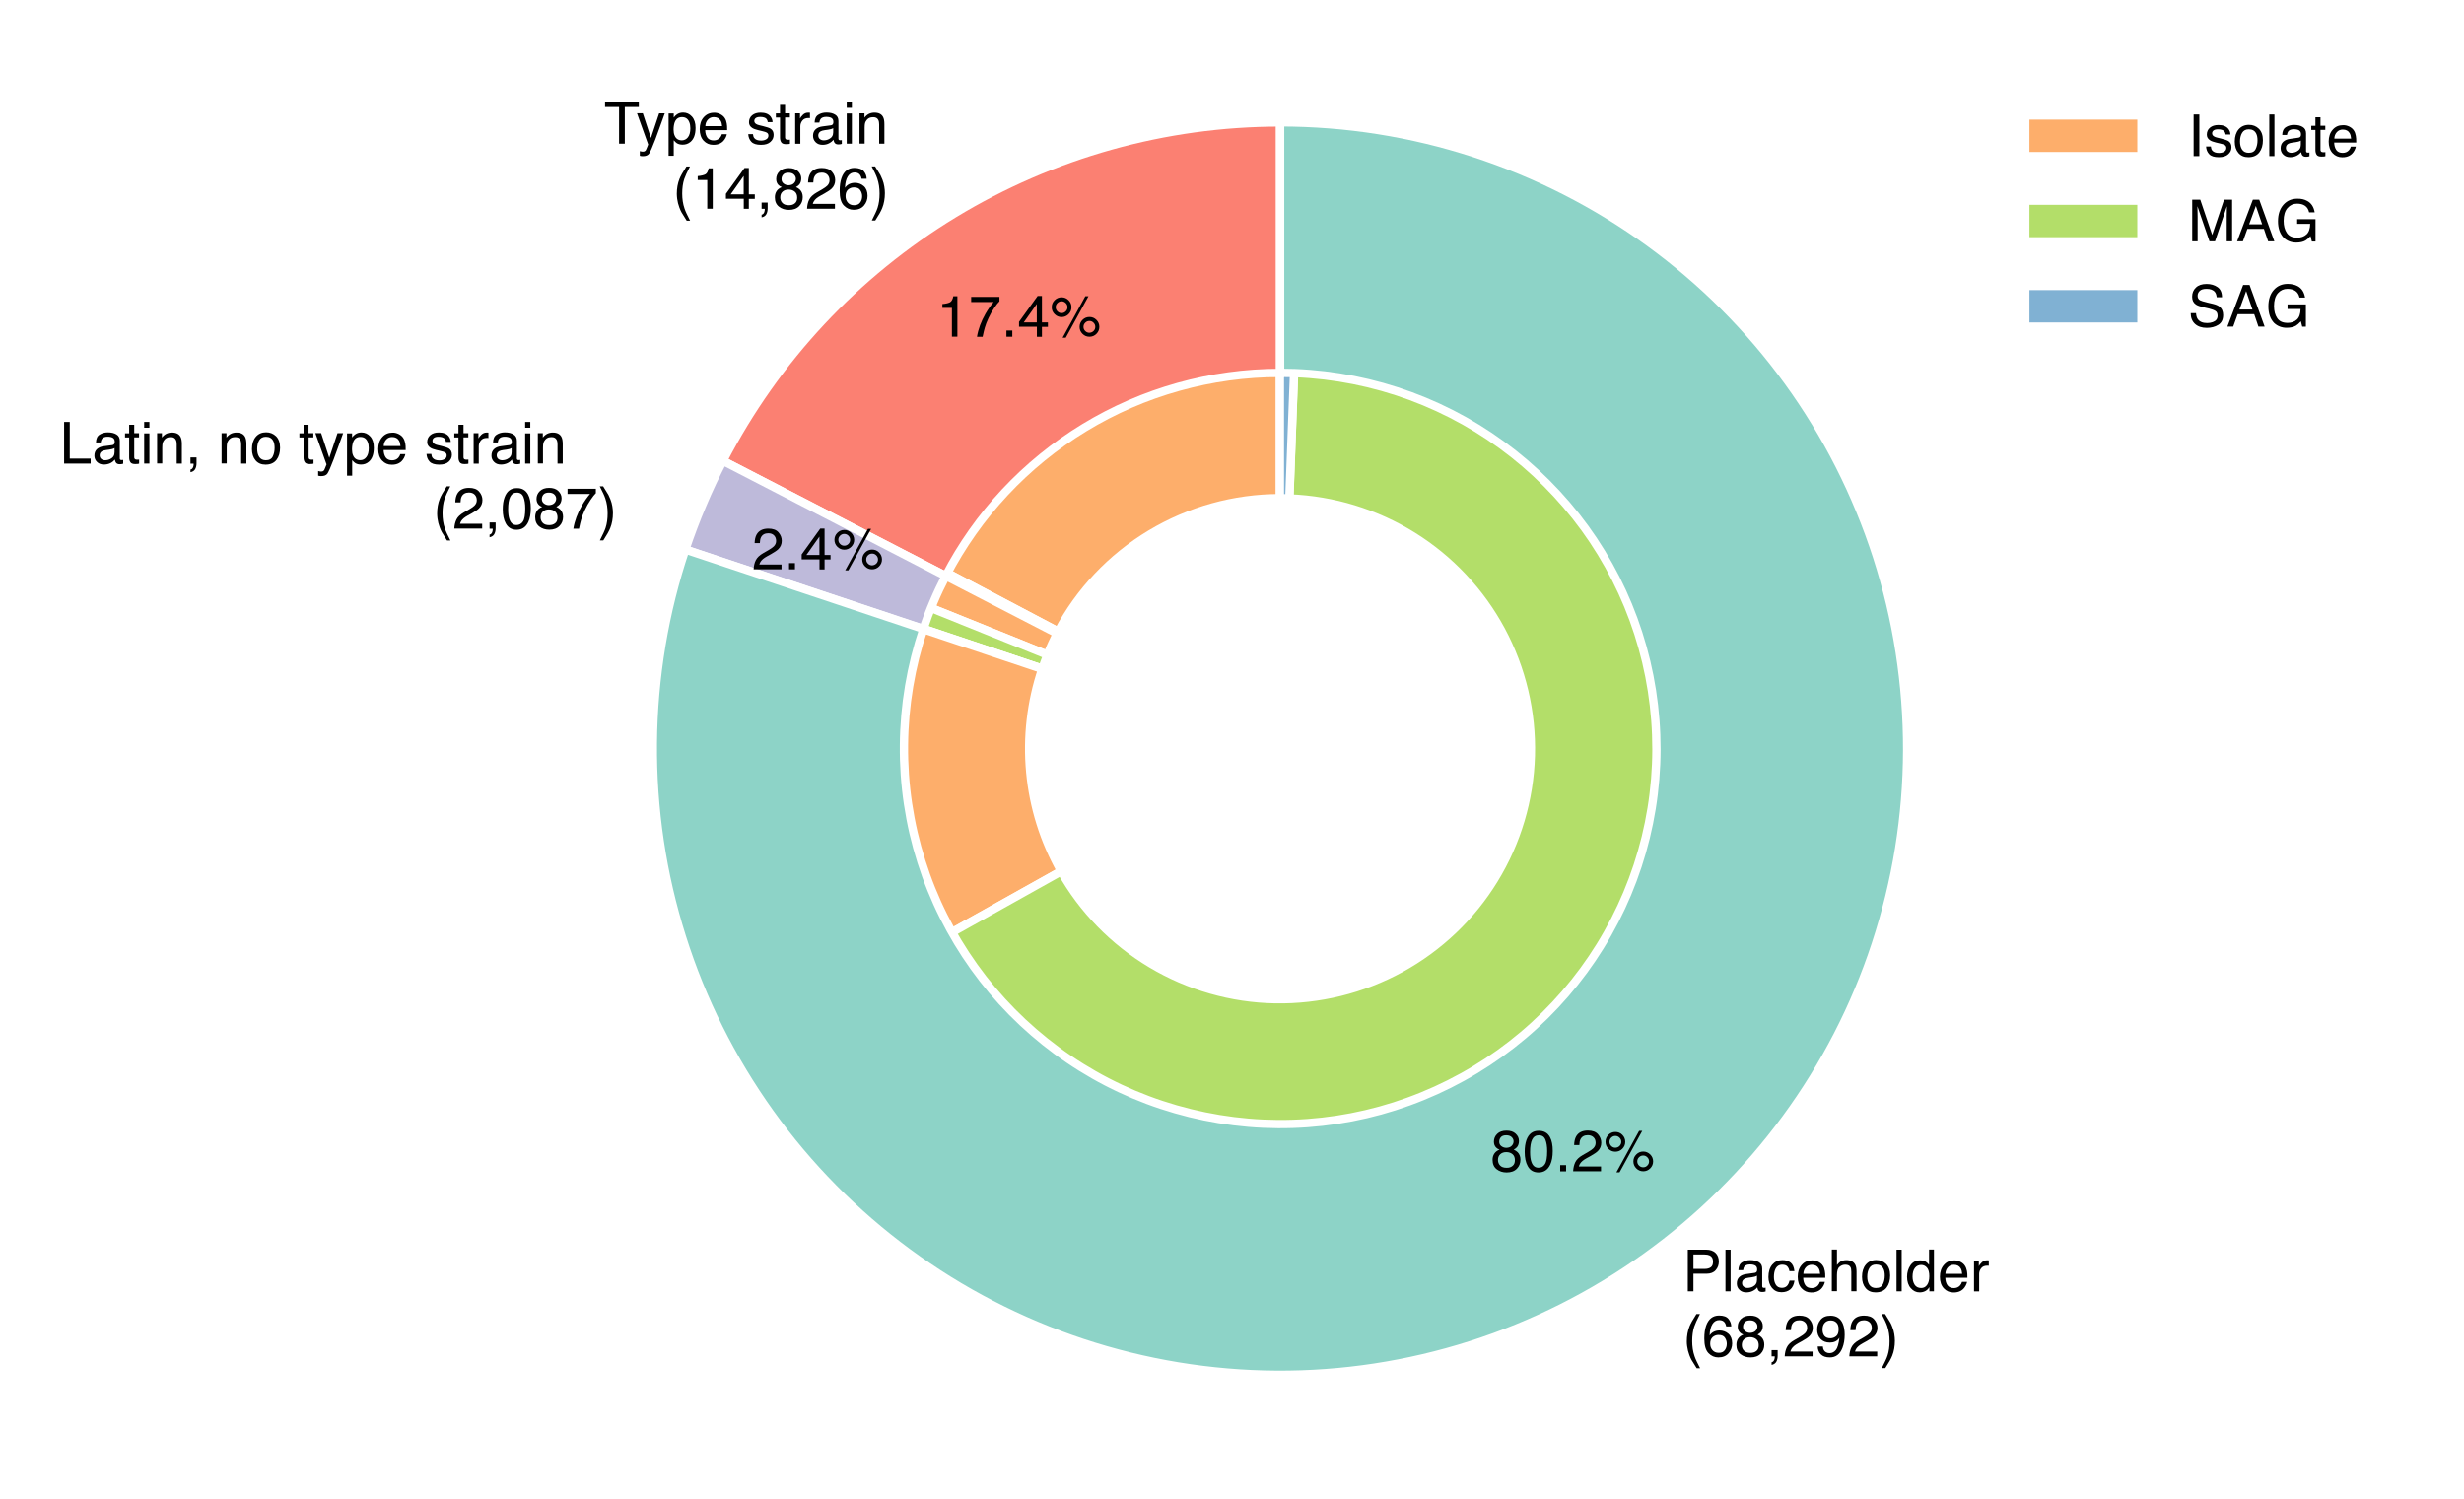 <?xml version="1.0" encoding="utf-8"?>
<!-- Generator: Adobe Illustrator 27.5.0, SVG Export Plug-In . SVG Version: 6.00 Build 0)  -->
<svg version="1.1" id="Layer_1" xmlns="http://www.w3.org/2000/svg" xmlns:xlink="http://www.w3.org/1999/xlink" x="0px" y="0px"
	 viewBox="0 0 297 180.72" style="enable-background:new 0 0 297 180.72;" xml:space="preserve">
<style type="text/css">
	.st0{fill:#FFFFFF;}
	.st1{fill:#FDAE6B;stroke:#FFFFFF;}
	.st2{fill:#B3DE69;stroke:#FFFFFF;}
	.st3{fill:#80B1D3;stroke:#FFFFFF;}
	.st4{fill:#FB8072;stroke:#FFFFFF;}
	.st5{fill:#BEBADA;stroke:#FFFFFF;}
	.st6{fill:#8DD3C7;stroke:#FFFFFF;}
	.st7{enable-background:new    ;}
</style>
<g id="figure_1">
	<g id="patch_1">
		<path class="st0" d="M0,180.72h297V0H0V180.72z"/>
	</g>
	<g id="axes_1">
		<g id="patch_2">
			<path class="st1" d="M154.28,14.76c-13.75,0-27.23,3.74-39.01,10.83S93.88,42.83,87.45,54.96l40.1,21.17
				c2.57-4.85,6.42-8.92,11.13-11.75c4.71-2.83,10.11-4.33,15.6-4.33V14.76z"/>
		</g>
		<g id="patch_3">
			<path class="st2" d="M87.45,54.96c-0.05,0.09-0.1,0.19-0.15,0.28s-0.1,0.19-0.15,0.28l40.27,20.83c0.02-0.04,0.04-0.07,0.06-0.11
				c0.02-0.04,0.04-0.07,0.06-0.11L87.45,54.96z"/>
		</g>
		<g id="patch_4">
			<path class="st3" d="M87.16,55.52c0,0.01-0.01,0.01-0.01,0.02s-0.01,0.01-0.01,0.02l40.28,20.81c0,0,0,0,0-0.01c0,0,0,0,0-0.01
				L87.16,55.52z"/>
		</g>
		<g id="patch_5">
			<path class="st1" d="M87.14,55.55c-0.54,1.05-1.06,2.11-1.56,3.18c-0.49,1.07-0.96,2.16-1.4,3.25l42.06,16.95
				c0.18-0.44,0.36-0.87,0.56-1.3c0.2-0.43,0.4-0.85,0.62-1.27L87.14,55.55z"/>
		</g>
		<g id="patch_6">
			<path class="st2" d="M84.18,61.99c-0.28,0.69-0.55,1.38-0.8,2.08c-0.26,0.7-0.51,1.4-0.74,2.1l42.99,14.44
				c0.09-0.28,0.19-0.56,0.3-0.84s0.21-0.56,0.32-0.83L84.18,61.99z"/>
		</g>
		<g id="patch_7">
			<path class="st3" d="M82.63,66.17c0,0.01-0.01,0.02-0.01,0.03c0,0.01-0.01,0.02-0.01,0.03l43,14.4c0,0,0-0.01,0-0.01
				c0,0,0-0.01,0-0.01L82.63,66.17z"/>
		</g>
		<g id="patch_8">
			<path class="st1" d="M82.61,66.24c-3.36,9.99-4.58,20.57-3.59,31.07c0.99,10.49,4.16,20.66,9.33,29.85l39.56-22.15
				c-2.06-3.68-3.34-7.74-3.73-11.94s0.09-8.43,1.44-12.43L82.61,66.24z"/>
		</g>
		<g id="patch_9">
			<path class="st2" d="M88.35,127.16c6.45,11.49,15.8,21.09,27.12,27.85c11.32,6.76,24.21,10.45,37.4,10.7
				c13.19,0.25,26.21-2.95,37.77-9.29c11.56-6.33,21.27-15.58,28.15-26.82s10.69-24.08,11.06-37.24c0.37-13.16-2.71-26.2-8.95-37.8
				s-15.4-21.38-26.59-28.35c-11.19-6.97-24.01-10.9-37.19-11.39l-1.7,45.26c5.27,0.2,10.4,1.77,14.88,4.56
				c4.48,2.79,8.14,6.7,10.64,11.34c2.49,4.64,3.73,9.86,3.58,15.12s-1.67,10.4-4.43,14.9c-2.75,4.49-6.63,8.19-11.26,10.73
				c-4.63,2.53-9.84,3.81-15.11,3.72s-10.43-1.57-14.96-4.28c-4.53-2.71-8.27-6.55-10.85-11.14L88.35,127.16z"/>
		</g>
		<g id="patch_10">
			<path class="st3" d="M157.11,14.81c-0.47-0.02-0.94-0.03-1.42-0.04s-0.94-0.01-1.42-0.01v45.29c0.19,0,0.38,0,0.57,0.01
				c0.19,0,0.38,0.01,0.57,0.02L157.11,14.81z"/>
		</g>
		<g id="patch_11">
			<path class="st4" d="M154.28,14.76c-13.86,0-27.46,3.81-39.3,11s-21.47,17.5-27.84,29.79L114,69.43
				c3.82-7.37,9.6-13.56,16.71-17.88c7.1-4.32,15.26-6.6,23.58-6.6V14.76z"/>
		</g>
		<g id="patch_12">
			<path class="st5" d="M87.14,55.55c-0.89,1.72-1.72,3.47-2.47,5.26c-0.76,1.78-1.44,3.59-2.06,5.43l28.67,9.6
				c0.37-1.1,0.78-2.19,1.24-3.26c0.45-1.07,0.95-2.12,1.48-3.15L87.14,55.55z"/>
		</g>
		<g id="patch_13">
			<path class="st6" d="M82.61,66.24c-2.53,7.52-3.85,15.4-3.92,23.33c-0.07,7.94,1.11,15.83,3.51,23.4
				c2.39,7.57,5.97,14.71,10.59,21.17c4.62,6.46,10.23,12.14,16.63,16.85c6.4,4.71,13.5,8.38,21.04,10.88
				c7.54,2.5,15.43,3.8,23.38,3.85s15.85-1.16,23.42-3.57c7.57-2.41,14.71-6,21.17-10.64c6.45-4.63,12.13-10.26,16.83-16.66
				s8.36-13.5,10.84-21.04s3.76-15.42,3.78-23.36s-1.21-15.83-3.64-23.38c-2.44-7.55-6.05-14.68-10.71-21.1
				c-4.66-6.43-10.31-12.08-16.73-16.75c-6.42-4.67-13.55-8.3-21.1-10.76s-15.45-3.71-23.4-3.71v30.19c4.77,0,9.51,0.75,14.04,2.22
				s8.81,3.65,12.66,6.46s7.24,6.2,10.04,10.05c2.8,3.86,4.97,8.13,6.43,12.66c1.46,4.53,2.2,9.27,2.19,14.03
				c-0.01,4.76-0.78,9.49-2.27,14.01c-1.49,4.52-3.68,8.78-6.5,12.62s-6.23,7.21-10.1,9.99s-8.16,4.93-12.7,6.38
				c-4.54,1.45-9.29,2.17-14.05,2.14s-9.5-0.81-14.03-2.31s-8.79-3.7-12.62-6.53c-3.84-2.83-7.21-6.24-9.98-10.11
				c-2.77-3.87-4.92-8.16-6.35-12.7c-1.44-4.54-2.15-9.28-2.1-14.04c0.04-4.76,0.84-9.49,2.35-14L82.61,66.24z"/>
		</g>
		<g id="matplotlib.axis_1">
		</g>
		<g id="matplotlib.axis_2">
		</g>
		<g id="text_1">
			<g class="st7">
				<path d="M77,12.3v0.6h-1.69v4.42h-0.69V12.9h-1.69v-0.6H77z"/>
				<path d="M79.45,13.66h0.68c-0.09,0.23-0.28,0.77-0.58,1.61c-0.22,0.63-0.41,1.14-0.56,1.54c-0.35,0.93-0.61,1.5-0.75,1.71
					s-0.4,0.31-0.75,0.31c-0.09,0-0.15,0-0.2-0.01c-0.05-0.01-0.1-0.02-0.17-0.04v-0.56c0.11,0.03,0.18,0.05,0.23,0.05
					c0.05,0.01,0.09,0.01,0.13,0.01c0.11,0,0.2-0.02,0.25-0.06c0.05-0.04,0.1-0.08,0.13-0.14c0.01-0.02,0.05-0.11,0.12-0.28
					c0.07-0.17,0.12-0.29,0.15-0.38l-1.35-3.77h0.7l0.98,2.98L79.45,13.66z"/>
				<path d="M80.61,13.68h0.6v0.49c0.12-0.17,0.26-0.29,0.4-0.39c0.21-0.14,0.45-0.21,0.73-0.21c0.42,0,0.77,0.16,1.06,0.48
					c0.29,0.32,0.44,0.77,0.44,1.36c0,0.8-0.21,1.37-0.63,1.71c-0.27,0.22-0.57,0.32-0.93,0.32c-0.28,0-0.51-0.06-0.7-0.18
					c-0.11-0.07-0.23-0.19-0.37-0.35v1.87h-0.62V13.68z M82.92,16.55c0.19-0.24,0.29-0.6,0.29-1.08c0-0.29-0.04-0.54-0.13-0.75
					c-0.16-0.4-0.45-0.6-0.88-0.6c-0.43,0-0.72,0.21-0.88,0.64c-0.08,0.23-0.13,0.52-0.13,0.87c0,0.28,0.04,0.52,0.13,0.72
					c0.16,0.38,0.45,0.57,0.88,0.57C82.49,16.91,82.73,16.79,82.92,16.55z"/>
				<path d="M86.81,13.76c0.24,0.12,0.43,0.28,0.55,0.47c0.12,0.18,0.2,0.4,0.24,0.65c0.04,0.17,0.05,0.44,0.05,0.81H85
					c0.01,0.37,0.1,0.67,0.26,0.9c0.16,0.22,0.41,0.34,0.76,0.34c0.32,0,0.57-0.11,0.76-0.32c0.11-0.12,0.18-0.27,0.23-0.43h0.6
					c-0.02,0.13-0.07,0.28-0.16,0.45c-0.09,0.17-0.19,0.3-0.3,0.41c-0.19,0.18-0.42,0.31-0.69,0.37c-0.15,0.04-0.31,0.05-0.5,0.05
					c-0.45,0-0.84-0.17-1.15-0.5c-0.31-0.33-0.47-0.8-0.47-1.39c0-0.59,0.16-1.07,0.48-1.43s0.73-0.55,1.24-0.55
					C86.32,13.58,86.57,13.64,86.81,13.76z M87.04,15.2c-0.02-0.27-0.08-0.48-0.17-0.64c-0.17-0.3-0.45-0.44-0.84-0.44
					c-0.28,0-0.52,0.1-0.71,0.31c-0.19,0.2-0.29,0.46-0.3,0.78H87.04z"/>
				<path d="M90.76,16.18c0.02,0.21,0.07,0.36,0.16,0.47c0.16,0.2,0.43,0.3,0.82,0.3c0.23,0,0.44-0.05,0.61-0.15
					c0.18-0.1,0.27-0.25,0.27-0.46c0-0.16-0.07-0.28-0.21-0.36c-0.09-0.05-0.27-0.11-0.53-0.17l-0.5-0.12
					c-0.32-0.08-0.55-0.16-0.7-0.26c-0.27-0.17-0.4-0.4-0.4-0.69c0-0.35,0.13-0.63,0.38-0.84c0.25-0.21,0.59-0.32,1.02-0.32
					c0.56,0,0.96,0.16,1.21,0.48c0.15,0.21,0.23,0.43,0.23,0.66h-0.58c-0.01-0.14-0.06-0.26-0.15-0.38
					c-0.14-0.16-0.4-0.24-0.75-0.24c-0.24,0-0.42,0.04-0.54,0.13s-0.18,0.21-0.18,0.35c0,0.16,0.08,0.29,0.24,0.38
					c0.09,0.06,0.23,0.11,0.41,0.15l0.41,0.1c0.45,0.11,0.75,0.21,0.91,0.31c0.24,0.16,0.36,0.4,0.36,0.74
					c0,0.33-0.12,0.61-0.38,0.84c-0.25,0.24-0.63,0.36-1.14,0.36c-0.55,0-0.94-0.12-1.17-0.37s-0.35-0.55-0.37-0.92H90.76z"/>
				<path d="M94.01,12.64h0.62v1.02h0.58v0.5h-0.58v2.39c0,0.13,0.04,0.21,0.13,0.26c0.05,0.03,0.13,0.04,0.24,0.04
					c0.03,0,0.06,0,0.1,0c0.03,0,0.07,0,0.12-0.01v0.49c-0.07,0.02-0.14,0.04-0.22,0.04c-0.08,0.01-0.16,0.01-0.25,0.01
					c-0.29,0-0.48-0.07-0.58-0.22c-0.1-0.15-0.15-0.34-0.15-0.57v-2.42h-0.5v-0.5h0.5V12.64z"/>
				<path d="M95.85,13.66h0.58v0.63c0.05-0.12,0.17-0.27,0.35-0.45s0.4-0.26,0.65-0.26c0.01,0,0.03,0,0.06,0s0.07,0.01,0.14,0.01
					v0.65c-0.04-0.01-0.07-0.01-0.1-0.01c-0.03,0-0.06,0-0.1,0c-0.31,0-0.55,0.1-0.71,0.3s-0.25,0.43-0.25,0.69v2.11h-0.62V13.66z"
					/>
				<path d="M100.13,15.11c0.14-0.02,0.24-0.08,0.28-0.18c0.03-0.05,0.04-0.13,0.04-0.24c0-0.21-0.07-0.36-0.22-0.46
					c-0.15-0.09-0.36-0.14-0.64-0.14c-0.32,0-0.55,0.09-0.68,0.26c-0.07,0.1-0.12,0.24-0.15,0.43h-0.57
					c0.01-0.45,0.16-0.77,0.44-0.94c0.28-0.18,0.61-0.27,0.98-0.27c0.43,0,0.78,0.08,1.05,0.25c0.27,0.16,0.4,0.42,0.4,0.77v2.11
					c0,0.06,0.01,0.12,0.04,0.15c0.03,0.04,0.08,0.06,0.17,0.06c0.03,0,0.06,0,0.09,0c0.03,0,0.07-0.01,0.11-0.02v0.46
					c-0.1,0.03-0.17,0.04-0.22,0.05s-0.12,0.01-0.21,0.01c-0.21,0-0.37-0.07-0.46-0.22c-0.05-0.08-0.09-0.19-0.11-0.34
					c-0.13,0.16-0.31,0.31-0.54,0.43c-0.23,0.12-0.49,0.18-0.78,0.18c-0.34,0-0.62-0.1-0.83-0.31C98.1,16.93,98,16.67,98,16.37
					c0-0.34,0.11-0.6,0.32-0.79s0.49-0.3,0.83-0.34L100.13,15.11z M98.83,16.77c0.13,0.1,0.28,0.15,0.46,0.15
					c0.22,0,0.43-0.05,0.63-0.15c0.34-0.17,0.51-0.44,0.51-0.82v-0.5c-0.08,0.05-0.17,0.09-0.29,0.12s-0.23,0.05-0.35,0.07
					l-0.37,0.05c-0.22,0.03-0.39,0.08-0.5,0.14c-0.19,0.11-0.29,0.28-0.29,0.51C98.64,16.53,98.7,16.67,98.83,16.77z"/>
				<path d="M102.06,12.3h0.62V13h-0.62V12.3z M102.06,13.68h0.62v3.64h-0.62V13.68z"/>
				<path d="M103.62,13.66h0.58v0.52c0.17-0.21,0.36-0.37,0.55-0.46s0.41-0.14,0.65-0.14c0.52,0,0.87,0.18,1.05,0.54
					c0.1,0.2,0.15,0.48,0.15,0.85v2.35h-0.63v-2.31c0-0.22-0.03-0.4-0.1-0.54c-0.11-0.23-0.31-0.34-0.6-0.34
					c-0.15,0-0.26,0.02-0.36,0.04c-0.17,0.05-0.32,0.15-0.44,0.3c-0.1,0.12-0.17,0.25-0.2,0.37c-0.03,0.13-0.05,0.31-0.05,0.55v1.92
					h-0.62V13.66z"/>
			</g>
			<g class="st7">
				<path d="M83.17,20.06c-0.36,0.7-0.59,1.21-0.7,1.54c-0.16,0.5-0.24,1.08-0.24,1.73c0,0.66,0.09,1.26,0.28,1.81
					c0.11,0.34,0.34,0.82,0.67,1.46h-0.41c-0.33-0.52-0.54-0.85-0.62-1c-0.08-0.14-0.17-0.34-0.26-0.58
					c-0.13-0.34-0.22-0.7-0.27-1.08c-0.02-0.2-0.04-0.39-0.04-0.57c0-0.67,0.11-1.27,0.32-1.8c0.13-0.33,0.41-0.84,0.84-1.5H83.17z"
					/>
				<path d="M84.1,21.7v-0.47c0.44-0.04,0.75-0.12,0.93-0.22s0.31-0.34,0.39-0.72h0.49v4.87h-0.66V21.7H84.1z"/>
				<path d="M89.65,25.16v-1.2H87.5v-0.6l2.24-3.11h0.52v3.18h0.72v0.54h-0.72v1.2H89.65z M89.64,23.43v-2.22l-1.57,2.22H89.64z"/>
				<path d="M91.8,25.88c0.16-0.03,0.27-0.14,0.33-0.33c0.03-0.1,0.05-0.2,0.05-0.3c0-0.02,0-0.03,0-0.04c0-0.01,0-0.03-0.01-0.04
					H91.8v-0.75h0.73v0.69c0,0.27-0.05,0.51-0.16,0.71s-0.3,0.33-0.57,0.38V25.88z"/>
				<path d="M93.83,22.3c-0.18-0.18-0.27-0.42-0.27-0.71c0-0.36,0.13-0.68,0.4-0.94c0.26-0.26,0.64-0.39,1.12-0.39
					c0.47,0,0.84,0.12,1.1,0.37s0.4,0.54,0.4,0.87c0,0.31-0.08,0.55-0.23,0.74c-0.09,0.11-0.22,0.21-0.4,0.31
					c0.2,0.09,0.36,0.2,0.48,0.32c0.22,0.23,0.33,0.52,0.33,0.89c0,0.43-0.14,0.79-0.43,1.09s-0.7,0.45-1.23,0.45
					c-0.48,0-0.88-0.13-1.21-0.39c-0.33-0.26-0.49-0.63-0.49-1.13c0-0.29,0.07-0.54,0.21-0.75s0.35-0.37,0.63-0.48
					C94.06,22.48,93.92,22.4,93.83,22.3z M95.81,24.51c0.19-0.15,0.28-0.38,0.28-0.69c0-0.32-0.1-0.56-0.29-0.72
					s-0.44-0.25-0.75-0.25c-0.29,0-0.53,0.08-0.72,0.25c-0.19,0.17-0.28,0.4-0.28,0.7c0,0.25,0.08,0.48,0.25,0.66
					c0.17,0.19,0.43,0.28,0.79,0.28C95.39,24.74,95.63,24.67,95.81,24.51z M95.7,22.09c0.15-0.15,0.23-0.33,0.23-0.54
					c0-0.18-0.07-0.35-0.22-0.5s-0.37-0.23-0.67-0.23c-0.3,0-0.51,0.08-0.64,0.23s-0.2,0.33-0.2,0.54c0,0.23,0.09,0.41,0.26,0.54
					s0.37,0.2,0.6,0.2C95.34,22.32,95.55,22.24,95.7,22.09z"/>
				<path d="M97.54,24.06c0.15-0.31,0.45-0.6,0.89-0.85l0.66-0.38c0.29-0.17,0.5-0.32,0.62-0.44c0.19-0.19,0.28-0.41,0.28-0.65
					c0-0.29-0.09-0.51-0.26-0.68s-0.4-0.25-0.68-0.25c-0.42,0-0.71,0.16-0.88,0.48c-0.09,0.17-0.13,0.41-0.14,0.71h-0.63
					c0.01-0.43,0.09-0.77,0.24-1.04c0.27-0.47,0.74-0.71,1.41-0.71c0.56,0,0.97,0.15,1.23,0.46c0.26,0.3,0.39,0.64,0.39,1.01
					c0,0.39-0.14,0.73-0.41,1c-0.16,0.16-0.45,0.36-0.86,0.59l-0.47,0.26c-0.22,0.12-0.4,0.24-0.53,0.35
					c-0.23,0.2-0.37,0.42-0.43,0.66h2.67v0.58h-3.36C97.3,24.74,97.38,24.37,97.54,24.06z"/>
				<path d="M104.14,20.67c0.22,0.28,0.32,0.58,0.32,0.88h-0.61c-0.04-0.19-0.09-0.34-0.17-0.45c-0.15-0.21-0.37-0.31-0.67-0.31
					c-0.34,0-0.62,0.16-0.82,0.48c-0.2,0.32-0.32,0.77-0.34,1.37c0.14-0.21,0.32-0.36,0.53-0.46c0.2-0.09,0.41-0.14,0.66-0.14
					c0.41,0,0.77,0.13,1.07,0.39s0.46,0.65,0.46,1.17c0,0.44-0.14,0.84-0.43,1.18s-0.7,0.51-1.24,0.51c-0.46,0-0.85-0.17-1.19-0.52
					s-0.5-0.93-0.5-1.76c0-0.61,0.07-1.12,0.22-1.55c0.28-0.81,0.81-1.22,1.56-1.22C103.54,20.25,103.92,20.39,104.14,20.67z
					 M103.68,24.42c0.16-0.22,0.24-0.47,0.24-0.77c0-0.25-0.07-0.49-0.22-0.72s-0.4-0.34-0.78-0.34c-0.26,0-0.5,0.09-0.7,0.26
					c-0.2,0.18-0.3,0.44-0.3,0.79c0,0.31,0.09,0.57,0.27,0.78c0.18,0.21,0.43,0.32,0.75,0.32
					C103.28,24.74,103.52,24.63,103.68,24.42z"/>
				<path d="M105.08,26.59c0.36-0.71,0.6-1.22,0.7-1.54c0.16-0.49,0.24-1.06,0.24-1.72s-0.09-1.26-0.28-1.81
					c-0.11-0.34-0.34-0.82-0.67-1.46h0.41c0.35,0.56,0.56,0.91,0.64,1.04c0.07,0.13,0.15,0.31,0.24,0.54
					c0.11,0.28,0.19,0.57,0.23,0.84c0.05,0.28,0.07,0.55,0.07,0.8c0,0.67-0.11,1.28-0.32,1.8c-0.13,0.34-0.41,0.84-0.84,1.5H105.08z
					"/>
			</g>
		</g>
		<g id="text_2">
			<g class="st7">
				<path d="M113.59,37.12v-0.47c0.44-0.04,0.75-0.12,0.93-0.22s0.31-0.34,0.39-0.72h0.49v4.87h-0.66v-3.47H113.59z"/>
				<path d="M120.47,35.78v0.54c-0.16,0.15-0.37,0.42-0.63,0.8c-0.26,0.38-0.49,0.79-0.69,1.22c-0.2,0.43-0.35,0.81-0.45,1.17
					c-0.07,0.22-0.15,0.59-0.26,1.09h-0.68c0.15-0.93,0.5-1.86,1.03-2.79c0.31-0.54,0.64-1.01,0.98-1.4h-2.71v-0.62H120.47z"/>
				<path d="M121.31,39.84h0.71v0.75h-0.71V39.84z"/>
				<path d="M124.98,40.59v-1.2h-2.15v-0.6l2.24-3.11h0.52v3.18h0.72v0.54h-0.72v1.2H124.98z M124.97,38.86v-2.22l-1.57,2.22H124.97
					z"/>
				<path d="M128.8,36.19c0.23,0.23,0.35,0.51,0.35,0.84s-0.12,0.61-0.35,0.84s-0.51,0.35-0.84,0.35c-0.33,0-0.61-0.12-0.84-0.35
					s-0.35-0.51-0.35-0.84s0.12-0.61,0.35-0.84s0.51-0.35,0.84-0.35C128.29,35.84,128.57,35.96,128.8,36.19z M128.46,37.53
					c0.14-0.14,0.21-0.3,0.21-0.5s-0.07-0.36-0.21-0.5c-0.14-0.14-0.31-0.21-0.5-0.21c-0.19,0-0.36,0.07-0.5,0.21
					c-0.14,0.14-0.21,0.3-0.21,0.5c0,0.19,0.07,0.36,0.21,0.5c0.14,0.14,0.3,0.21,0.5,0.21C128.16,37.74,128.32,37.67,128.46,37.53z
					 M130.82,35.71h0.38l-2.74,5h-0.38L130.82,35.71z M132.16,38.56c0.23,0.23,0.35,0.51,0.35,0.84c0,0.33-0.12,0.61-0.35,0.84
					c-0.23,0.23-0.51,0.35-0.84,0.35c-0.33,0-0.61-0.12-0.84-0.35c-0.23-0.23-0.35-0.51-0.35-0.84c0-0.33,0.12-0.61,0.35-0.84
					s0.51-0.35,0.84-0.35C131.64,38.21,131.92,38.32,132.16,38.56z M131.81,39.9c0.14-0.14,0.21-0.3,0.21-0.5s-0.07-0.36-0.21-0.5
					c-0.14-0.14-0.3-0.21-0.5-0.21c-0.2,0-0.36,0.07-0.5,0.21c-0.14,0.14-0.21,0.3-0.21,0.5s0.07,0.36,0.21,0.5
					c0.14,0.14,0.31,0.21,0.5,0.21C131.51,40.1,131.68,40.03,131.81,39.9z"/>
			</g>
		</g>
		<g id="text_3">
			<g class="st7">
				<path d="M7.73,50.86h0.68v4.42h2.52v0.6h-3.2V50.86z"/>
				<path d="M13.51,53.66c0.14-0.02,0.24-0.08,0.28-0.18c0.03-0.05,0.04-0.13,0.04-0.24c0-0.21-0.07-0.36-0.22-0.46
					c-0.15-0.09-0.36-0.14-0.64-0.14c-0.32,0-0.55,0.09-0.68,0.26c-0.07,0.1-0.12,0.24-0.15,0.43h-0.57
					c0.01-0.45,0.16-0.77,0.44-0.94c0.28-0.18,0.61-0.27,0.98-0.27c0.43,0,0.78,0.08,1.05,0.25c0.27,0.16,0.4,0.42,0.4,0.77v2.11
					c0,0.06,0.01,0.12,0.04,0.15c0.03,0.04,0.08,0.06,0.17,0.06c0.03,0,0.06,0,0.09,0c0.03,0,0.07-0.01,0.11-0.02v0.46
					c-0.1,0.03-0.17,0.04-0.22,0.05s-0.12,0.01-0.21,0.01c-0.21,0-0.37-0.07-0.46-0.22c-0.05-0.08-0.09-0.19-0.11-0.34
					c-0.13,0.16-0.31,0.31-0.54,0.43C13.07,55.94,12.81,56,12.53,56c-0.34,0-0.62-0.1-0.83-0.31c-0.22-0.21-0.32-0.46-0.32-0.77
					c0-0.34,0.11-0.6,0.32-0.79s0.49-0.3,0.83-0.34L13.51,53.66z M12.21,55.33c0.13,0.1,0.28,0.15,0.46,0.15
					c0.22,0,0.43-0.05,0.63-0.15c0.34-0.17,0.51-0.44,0.51-0.82v-0.5c-0.08,0.05-0.17,0.09-0.29,0.12s-0.23,0.05-0.35,0.07
					l-0.37,0.05c-0.22,0.03-0.39,0.08-0.5,0.14c-0.19,0.11-0.29,0.28-0.29,0.51C12.02,55.08,12.08,55.22,12.21,55.33z"/>
				<path d="M15.56,51.2h0.62v1.02h0.58v0.5h-0.58v2.39c0,0.13,0.04,0.21,0.13,0.26c0.05,0.03,0.13,0.04,0.24,0.04
					c0.03,0,0.06,0,0.1,0c0.03,0,0.07,0,0.12-0.01v0.49c-0.07,0.02-0.14,0.04-0.22,0.04c-0.08,0.01-0.16,0.01-0.25,0.01
					c-0.29,0-0.48-0.07-0.58-0.22c-0.1-0.15-0.15-0.34-0.15-0.57v-2.42h-0.5v-0.5h0.5V51.2z"/>
				<path d="M17.38,50.86h0.63v0.7h-0.63V50.86z M17.38,52.24h0.63v3.64h-0.63V52.24z"/>
				<path d="M18.94,52.22h0.58v0.52c0.17-0.21,0.36-0.37,0.55-0.46s0.41-0.14,0.65-0.14c0.52,0,0.87,0.18,1.05,0.54
					c0.1,0.2,0.15,0.48,0.15,0.85v2.35H21.3v-2.31c0-0.22-0.03-0.4-0.1-0.54c-0.11-0.23-0.31-0.34-0.59-0.34
					c-0.15,0-0.27,0.02-0.36,0.04c-0.17,0.05-0.32,0.15-0.44,0.3c-0.1,0.12-0.17,0.25-0.2,0.37c-0.03,0.13-0.05,0.31-0.05,0.55v1.92
					h-0.62V52.22z"/>
				<path d="M22.96,56.6c0.16-0.03,0.27-0.14,0.33-0.33c0.03-0.1,0.05-0.2,0.05-0.3c0-0.02,0-0.03,0-0.04c0-0.01,0-0.03-0.01-0.04
					h-0.37v-0.75h0.73v0.69c0,0.27-0.05,0.51-0.16,0.71s-0.3,0.33-0.57,0.38V56.6z"/>
				<path d="M26.72,52.22h0.58v0.52c0.17-0.21,0.36-0.37,0.55-0.46s0.41-0.14,0.65-0.14c0.52,0,0.87,0.18,1.05,0.54
					c0.1,0.2,0.15,0.48,0.15,0.85v2.35h-0.63v-2.31c0-0.22-0.03-0.4-0.1-0.54c-0.11-0.23-0.31-0.34-0.59-0.34
					c-0.15,0-0.27,0.02-0.36,0.04c-0.17,0.05-0.32,0.15-0.44,0.3c-0.1,0.12-0.17,0.25-0.2,0.37c-0.03,0.13-0.05,0.31-0.05,0.55v1.92
					h-0.62V52.22z"/>
				<path d="M33.27,52.58c0.32,0.31,0.49,0.78,0.49,1.39c0,0.59-0.14,1.08-0.43,1.46S32.6,56.01,32,56.01c-0.5,0-0.9-0.17-1.19-0.51
					c-0.29-0.34-0.44-0.8-0.44-1.37c0-0.61,0.15-1.1,0.46-1.47s0.73-0.55,1.25-0.55C32.55,52.11,32.94,52.27,33.27,52.58z
					 M32.88,55.02c0.15-0.31,0.22-0.65,0.22-1.03c0-0.34-0.05-0.62-0.16-0.83c-0.17-0.34-0.47-0.51-0.89-0.51
					c-0.37,0-0.64,0.14-0.81,0.43S31,53.71,31,54.12c0,0.39,0.08,0.71,0.25,0.97s0.44,0.39,0.8,0.39
					C32.46,55.48,32.73,55.33,32.88,55.02z"/>
				<path d="M36.57,51.2h0.62v1.02h0.58v0.5H37.2v2.39c0,0.13,0.04,0.21,0.13,0.26c0.05,0.03,0.13,0.04,0.24,0.04
					c0.03,0,0.06,0,0.1,0c0.03,0,0.07,0,0.12-0.01v0.49c-0.07,0.02-0.14,0.04-0.22,0.04c-0.08,0.01-0.16,0.01-0.25,0.01
					c-0.29,0-0.48-0.07-0.58-0.22c-0.1-0.15-0.15-0.34-0.15-0.57v-2.42h-0.5v-0.5h0.5V51.2z"/>
				<path d="M40.68,52.22h0.68c-0.09,0.23-0.28,0.77-0.58,1.61c-0.22,0.63-0.41,1.14-0.56,1.54c-0.35,0.93-0.61,1.5-0.75,1.71
					s-0.4,0.31-0.75,0.31c-0.09,0-0.15,0-0.2-0.01s-0.1-0.02-0.17-0.04v-0.56c0.11,0.03,0.18,0.05,0.23,0.05
					c0.05,0.01,0.09,0.01,0.13,0.01c0.11,0,0.2-0.02,0.25-0.06c0.05-0.04,0.1-0.08,0.13-0.14c0.01-0.02,0.05-0.11,0.12-0.28
					c0.07-0.17,0.12-0.29,0.15-0.38l-1.35-3.77h0.7l0.98,2.98L40.68,52.22z"/>
				<path d="M41.84,52.24h0.6v0.49c0.12-0.17,0.26-0.29,0.4-0.39c0.21-0.14,0.45-0.21,0.73-0.21c0.42,0,0.77,0.16,1.06,0.48
					c0.29,0.32,0.43,0.77,0.43,1.36c0,0.8-0.21,1.37-0.63,1.71C44.18,55.89,43.88,56,43.52,56c-0.28,0-0.51-0.06-0.7-0.18
					c-0.11-0.07-0.23-0.19-0.37-0.35v1.87h-0.62V52.24z M44.16,55.1c0.19-0.24,0.29-0.6,0.29-1.08c0-0.29-0.04-0.54-0.13-0.75
					c-0.16-0.4-0.45-0.6-0.88-0.6c-0.43,0-0.72,0.21-0.88,0.64c-0.08,0.23-0.13,0.52-0.13,0.87c0,0.28,0.04,0.52,0.13,0.72
					c0.16,0.38,0.45,0.57,0.88,0.57C43.73,55.47,43.97,55.35,44.16,55.1z"/>
				<path d="M48.05,52.32c0.24,0.12,0.43,0.28,0.55,0.47c0.12,0.18,0.2,0.4,0.25,0.65c0.04,0.17,0.05,0.44,0.05,0.81h-2.66
					c0.01,0.37,0.1,0.67,0.26,0.9c0.16,0.22,0.42,0.34,0.76,0.34c0.32,0,0.57-0.11,0.76-0.32c0.11-0.12,0.18-0.27,0.23-0.43h0.61
					c-0.02,0.13-0.07,0.28-0.16,0.45s-0.19,0.3-0.3,0.41c-0.19,0.18-0.42,0.31-0.69,0.37c-0.15,0.04-0.31,0.05-0.5,0.05
					c-0.45,0-0.84-0.17-1.15-0.5c-0.31-0.33-0.47-0.8-0.47-1.39c0-0.59,0.16-1.07,0.48-1.43c0.32-0.37,0.73-0.55,1.24-0.55
					C47.56,52.14,47.81,52.2,48.05,52.32z M48.27,53.76c-0.02-0.27-0.08-0.48-0.17-0.64c-0.17-0.3-0.45-0.44-0.84-0.44
					c-0.28,0-0.52,0.1-0.71,0.31s-0.29,0.46-0.3,0.78H48.27z"/>
				<path d="M51.99,54.73c0.02,0.21,0.07,0.36,0.16,0.47c0.16,0.2,0.43,0.3,0.82,0.3c0.23,0,0.44-0.05,0.61-0.15
					c0.18-0.1,0.26-0.25,0.26-0.46c0-0.16-0.07-0.28-0.21-0.36c-0.09-0.05-0.27-0.11-0.54-0.17l-0.5-0.12
					c-0.32-0.08-0.55-0.16-0.7-0.26c-0.27-0.17-0.4-0.4-0.4-0.69c0-0.35,0.13-0.63,0.38-0.84c0.25-0.21,0.59-0.32,1.02-0.32
					c0.56,0,0.96,0.16,1.21,0.48c0.15,0.21,0.23,0.43,0.23,0.66h-0.58c-0.01-0.14-0.06-0.26-0.15-0.38
					c-0.14-0.16-0.39-0.24-0.75-0.24c-0.24,0-0.42,0.04-0.54,0.13c-0.12,0.09-0.18,0.21-0.18,0.35c0,0.16,0.08,0.29,0.24,0.38
					c0.09,0.06,0.23,0.11,0.41,0.15l0.42,0.1c0.45,0.11,0.75,0.21,0.91,0.31c0.24,0.16,0.36,0.4,0.36,0.74
					c0,0.33-0.13,0.61-0.38,0.84c-0.25,0.24-0.63,0.36-1.14,0.36c-0.55,0-0.94-0.12-1.17-0.37s-0.35-0.55-0.37-0.92H51.99z"/>
				<path d="M55.25,51.2h0.62v1.02h0.58v0.5h-0.58v2.39c0,0.13,0.04,0.21,0.13,0.26c0.05,0.03,0.13,0.04,0.24,0.04
					c0.03,0,0.06,0,0.1,0c0.03,0,0.07,0,0.12-0.01v0.49c-0.07,0.02-0.14,0.04-0.22,0.04c-0.08,0.01-0.16,0.01-0.25,0.01
					c-0.29,0-0.48-0.07-0.58-0.22c-0.1-0.15-0.15-0.34-0.15-0.57v-2.42h-0.5v-0.5h0.5V51.2z"/>
				<path d="M57.09,52.22h0.58v0.63c0.05-0.12,0.17-0.27,0.35-0.45c0.19-0.18,0.4-0.26,0.65-0.26c0.01,0,0.03,0,0.06,0
					s0.07,0.01,0.14,0.01v0.65c-0.04-0.01-0.07-0.01-0.1-0.01c-0.03,0-0.06,0-0.1,0c-0.31,0-0.55,0.1-0.71,0.3s-0.25,0.43-0.25,0.69
					v2.11h-0.62V52.22z"/>
				<path d="M61.37,53.66c0.14-0.02,0.24-0.08,0.28-0.18c0.03-0.05,0.04-0.13,0.04-0.24c0-0.21-0.08-0.36-0.22-0.46
					c-0.15-0.09-0.36-0.14-0.64-0.14c-0.32,0-0.55,0.09-0.68,0.26c-0.08,0.1-0.12,0.24-0.15,0.43h-0.57
					c0.01-0.45,0.16-0.77,0.44-0.94c0.28-0.18,0.61-0.27,0.98-0.27c0.43,0,0.78,0.08,1.05,0.25c0.27,0.16,0.4,0.42,0.4,0.77v2.11
					c0,0.06,0.01,0.12,0.04,0.15c0.03,0.04,0.08,0.06,0.17,0.06c0.03,0,0.06,0,0.09,0c0.04,0,0.07-0.01,0.11-0.02v0.46
					c-0.1,0.03-0.17,0.04-0.22,0.05c-0.05,0.01-0.12,0.01-0.21,0.01c-0.21,0-0.37-0.07-0.46-0.22c-0.05-0.08-0.09-0.19-0.11-0.34
					c-0.13,0.16-0.31,0.31-0.54,0.43C60.93,55.94,60.67,56,60.39,56c-0.34,0-0.62-0.1-0.83-0.31c-0.22-0.21-0.32-0.46-0.32-0.77
					c0-0.34,0.11-0.6,0.32-0.79c0.21-0.19,0.49-0.3,0.83-0.34L61.37,53.66z M60.07,55.33c0.13,0.1,0.28,0.15,0.46,0.15
					c0.22,0,0.43-0.05,0.63-0.15c0.34-0.17,0.51-0.44,0.51-0.82v-0.5c-0.08,0.05-0.17,0.09-0.29,0.12s-0.23,0.05-0.35,0.07
					l-0.37,0.05c-0.22,0.03-0.39,0.08-0.5,0.14c-0.19,0.11-0.29,0.28-0.29,0.51C59.88,55.08,59.94,55.22,60.07,55.33z"/>
				<path d="M63.3,50.86h0.62v0.7H63.3V50.86z M63.3,52.24h0.62v3.64H63.3V52.24z"/>
				<path d="M64.85,52.22h0.58v0.52c0.17-0.21,0.36-0.37,0.55-0.46s0.41-0.14,0.65-0.14c0.52,0,0.87,0.18,1.05,0.54
					c0.1,0.2,0.15,0.48,0.15,0.85v2.35h-0.63v-2.31c0-0.22-0.03-0.4-0.1-0.54c-0.11-0.23-0.31-0.34-0.6-0.34
					c-0.15,0-0.26,0.02-0.36,0.04c-0.17,0.05-0.32,0.15-0.44,0.3c-0.1,0.12-0.17,0.25-0.2,0.37c-0.03,0.13-0.05,0.31-0.05,0.55v1.92
					h-0.62V52.22z"/>
			</g>
			<g class="st7">
				<path d="M54.28,58.61c-0.36,0.7-0.59,1.21-0.7,1.54c-0.16,0.5-0.24,1.08-0.24,1.73c0,0.66,0.09,1.26,0.28,1.81
					c0.11,0.34,0.34,0.82,0.67,1.46h-0.41c-0.33-0.52-0.54-0.85-0.62-1c-0.08-0.14-0.17-0.34-0.26-0.58
					c-0.13-0.34-0.22-0.7-0.27-1.08c-0.02-0.2-0.04-0.39-0.04-0.57c0-0.67,0.11-1.27,0.32-1.8c0.13-0.33,0.41-0.84,0.84-1.5H54.28z"
					/>
				<path d="M55.02,62.62c0.15-0.31,0.45-0.6,0.89-0.85l0.66-0.38c0.29-0.17,0.5-0.32,0.62-0.44c0.19-0.19,0.28-0.41,0.28-0.65
					c0-0.29-0.09-0.51-0.26-0.68s-0.4-0.25-0.68-0.25c-0.42,0-0.71,0.16-0.88,0.48c-0.09,0.17-0.13,0.41-0.14,0.71h-0.63
					c0.01-0.43,0.09-0.77,0.24-1.04c0.27-0.47,0.74-0.71,1.41-0.71c0.56,0,0.97,0.15,1.23,0.46c0.26,0.3,0.39,0.64,0.39,1.01
					c0,0.39-0.14,0.73-0.41,1c-0.16,0.16-0.45,0.36-0.86,0.59l-0.47,0.26c-0.22,0.12-0.4,0.24-0.53,0.35
					c-0.23,0.2-0.37,0.42-0.43,0.66h2.67v0.58h-3.36C54.78,63.3,54.87,62.93,55.02,62.62z"/>
				<path d="M59.01,64.44c0.16-0.03,0.27-0.14,0.33-0.33c0.03-0.1,0.05-0.2,0.05-0.3c0-0.02,0-0.03,0-0.04c0-0.01,0-0.03-0.01-0.04
					h-0.37v-0.75h0.73v0.69c0,0.27-0.05,0.51-0.16,0.71s-0.3,0.33-0.57,0.38V64.44z"/>
				<path d="M63.65,59.61c0.22,0.4,0.33,0.96,0.33,1.66c0,0.67-0.1,1.22-0.3,1.65c-0.29,0.62-0.76,0.94-1.41,0.94
					c-0.59,0-1.03-0.25-1.31-0.77c-0.24-0.43-0.36-1-0.36-1.71c0-0.56,0.07-1.03,0.22-1.43c0.27-0.74,0.76-1.11,1.46-1.11
					C62.9,58.82,63.36,59.08,63.65,59.61z M63.03,62.87c0.19-0.28,0.28-0.81,0.28-1.58c0-0.56-0.07-1.01-0.21-1.37
					c-0.14-0.36-0.4-0.54-0.8-0.54c-0.36,0-0.63,0.17-0.8,0.51c-0.17,0.34-0.25,0.84-0.25,1.51c0,0.5,0.05,0.9,0.16,1.2
					c0.16,0.46,0.44,0.69,0.84,0.69C62.58,63.29,62.84,63.15,63.03,62.87z"/>
				<path d="M64.94,60.85c-0.18-0.18-0.27-0.42-0.27-0.71c0-0.36,0.13-0.68,0.4-0.94c0.26-0.26,0.64-0.39,1.12-0.39
					c0.47,0,0.84,0.12,1.1,0.37s0.4,0.54,0.4,0.87c0,0.31-0.08,0.55-0.23,0.74c-0.09,0.11-0.22,0.21-0.4,0.31
					c0.2,0.09,0.36,0.2,0.48,0.32c0.22,0.23,0.33,0.52,0.33,0.89c0,0.43-0.14,0.79-0.43,1.09s-0.7,0.45-1.23,0.45
					c-0.48,0-0.88-0.13-1.21-0.39c-0.33-0.26-0.49-0.63-0.49-1.13c0-0.29,0.07-0.54,0.21-0.75s0.35-0.37,0.63-0.48
					C65.17,61.04,65.03,60.95,64.94,60.85z M66.92,63.07c0.19-0.15,0.28-0.38,0.28-0.69c0-0.32-0.1-0.56-0.29-0.72
					s-0.44-0.25-0.75-0.25c-0.29,0-0.53,0.08-0.72,0.25c-0.19,0.17-0.28,0.4-0.28,0.7c0,0.25,0.08,0.48,0.25,0.66
					c0.17,0.19,0.43,0.28,0.79,0.28C66.5,63.3,66.73,63.22,66.92,63.07z M66.81,60.65c0.15-0.15,0.23-0.33,0.23-0.54
					c0-0.18-0.07-0.35-0.22-0.5s-0.37-0.23-0.67-0.23c-0.3,0-0.51,0.08-0.64,0.23s-0.2,0.33-0.2,0.54c0,0.23,0.09,0.41,0.26,0.54
					s0.37,0.2,0.6,0.2C66.44,60.87,66.66,60.8,66.81,60.65z"/>
				<path d="M71.82,58.91v0.54c-0.16,0.15-0.37,0.42-0.63,0.8c-0.26,0.38-0.49,0.79-0.69,1.22c-0.2,0.43-0.35,0.81-0.45,1.17
					c-0.07,0.22-0.15,0.59-0.26,1.09h-0.68c0.15-0.93,0.5-1.86,1.03-2.79c0.31-0.54,0.64-1.01,0.98-1.4h-2.71v-0.62H71.82z"/>
				<path d="M72.3,65.15c0.36-0.71,0.6-1.22,0.7-1.54c0.16-0.49,0.24-1.06,0.24-1.72s-0.09-1.26-0.28-1.81
					c-0.11-0.34-0.34-0.82-0.67-1.46h0.41c0.35,0.56,0.56,0.91,0.64,1.04c0.07,0.13,0.15,0.31,0.24,0.54
					c0.11,0.28,0.19,0.57,0.23,0.84c0.05,0.28,0.07,0.55,0.07,0.8c0,0.67-0.11,1.28-0.32,1.8c-0.13,0.34-0.41,0.84-0.84,1.5H72.3z"
					/>
			</g>
		</g>
		<g id="text_4">
			<g class="st7">
				<path d="M91.1,67.53c0.15-0.31,0.45-0.6,0.89-0.85l0.66-0.38c0.29-0.17,0.5-0.32,0.62-0.44c0.19-0.19,0.28-0.41,0.28-0.65
					c0-0.29-0.09-0.51-0.26-0.68s-0.4-0.25-0.68-0.25c-0.42,0-0.71,0.16-0.88,0.48c-0.09,0.17-0.13,0.41-0.14,0.71h-0.63
					c0.01-0.43,0.09-0.77,0.24-1.04c0.27-0.47,0.74-0.71,1.41-0.71c0.56,0,0.97,0.15,1.23,0.46c0.26,0.3,0.39,0.64,0.39,1.01
					c0,0.39-0.14,0.73-0.41,1c-0.16,0.16-0.45,0.36-0.86,0.59l-0.47,0.26c-0.22,0.12-0.4,0.24-0.53,0.35
					c-0.23,0.2-0.37,0.42-0.43,0.66h2.67v0.58h-3.36C90.86,68.21,90.94,67.84,91.1,67.53z"/>
				<path d="M95.11,67.88h0.71v0.75h-0.71V67.88z"/>
				<path d="M98.78,68.63v-1.2h-2.15v-0.6l2.24-3.11h0.52v3.18h0.72v0.54h-0.72v1.2H98.78z M98.77,66.9v-2.22L97.2,66.9H98.77z"/>
				<path d="M102.61,64.23c0.23,0.23,0.35,0.51,0.35,0.84s-0.12,0.61-0.35,0.84s-0.51,0.35-0.84,0.35c-0.33,0-0.61-0.12-0.84-0.35
					s-0.35-0.51-0.35-0.84s0.12-0.61,0.35-0.84s0.51-0.35,0.84-0.35C102.09,63.88,102.37,64,102.61,64.23z M102.26,65.57
					c0.14-0.14,0.21-0.3,0.21-0.5s-0.07-0.36-0.21-0.5c-0.14-0.14-0.31-0.21-0.5-0.21c-0.19,0-0.36,0.07-0.5,0.21
					c-0.14,0.14-0.21,0.3-0.21,0.5c0,0.19,0.07,0.36,0.21,0.5c0.14,0.14,0.3,0.21,0.5,0.21C101.96,65.78,102.12,65.71,102.26,65.57z
					 M104.62,63.75H105l-2.74,5h-0.38L104.62,63.75z M105.96,66.6c0.23,0.23,0.35,0.51,0.35,0.84c0,0.33-0.12,0.61-0.35,0.84
					c-0.23,0.23-0.51,0.35-0.84,0.35c-0.33,0-0.61-0.12-0.84-0.35c-0.23-0.23-0.35-0.51-0.35-0.84c0-0.33,0.12-0.61,0.35-0.84
					s0.51-0.35,0.84-0.35C105.45,66.25,105.73,66.36,105.96,66.6z M105.62,67.94c0.14-0.14,0.21-0.3,0.21-0.5s-0.07-0.36-0.21-0.5
					c-0.14-0.14-0.3-0.21-0.5-0.21c-0.2,0-0.36,0.07-0.5,0.21c-0.14,0.14-0.21,0.3-0.21,0.5s0.07,0.36,0.21,0.5
					c0.14,0.14,0.31,0.21,0.5,0.21C105.31,68.14,105.48,68.07,105.62,67.94z"/>
			</g>
		</g>
		<g id="text_5">
			<g class="st7">
				<path d="M203.44,150.64h2.25c0.44,0,0.8,0.13,1.08,0.38c0.27,0.25,0.41,0.61,0.41,1.06c0,0.39-0.12,0.73-0.37,1.02
					c-0.24,0.29-0.62,0.44-1.12,0.44h-1.57v2.12h-0.68V150.64z M206.07,151.33c-0.15-0.07-0.35-0.11-0.61-0.11h-1.34v1.74h1.34
					c0.3,0,0.55-0.06,0.74-0.19c0.19-0.13,0.28-0.36,0.28-0.69C206.48,151.71,206.35,151.46,206.07,151.33z"/>
				<path d="M207.98,150.64h0.62v5.02h-0.62V150.64z"/>
				<path d="M211.48,153.44c0.14-0.02,0.24-0.08,0.28-0.18c0.03-0.05,0.04-0.13,0.04-0.24c0-0.21-0.07-0.36-0.22-0.46
					c-0.15-0.09-0.36-0.14-0.64-0.14c-0.32,0-0.55,0.09-0.68,0.26c-0.08,0.1-0.12,0.24-0.15,0.43h-0.57
					c0.01-0.45,0.16-0.77,0.44-0.94c0.28-0.18,0.61-0.27,0.98-0.27c0.43,0,0.78,0.08,1.05,0.25c0.27,0.16,0.4,0.42,0.4,0.77v2.11
					c0,0.06,0.01,0.12,0.04,0.15c0.03,0.04,0.08,0.06,0.17,0.06c0.03,0,0.06,0,0.09,0c0.03,0,0.07-0.01,0.11-0.02v0.46
					c-0.1,0.03-0.17,0.04-0.22,0.05c-0.05,0.01-0.12,0.01-0.21,0.01c-0.21,0-0.37-0.07-0.46-0.22c-0.05-0.08-0.09-0.19-0.11-0.34
					c-0.12,0.16-0.3,0.31-0.54,0.43c-0.23,0.12-0.49,0.18-0.78,0.18c-0.34,0-0.62-0.1-0.83-0.31c-0.22-0.21-0.32-0.46-0.32-0.77
					c0-0.34,0.11-0.6,0.32-0.79s0.49-0.3,0.83-0.34L211.48,153.44z M210.18,155.1c0.13,0.1,0.28,0.15,0.46,0.15
					c0.22,0,0.43-0.05,0.63-0.15c0.34-0.17,0.51-0.44,0.51-0.82v-0.5c-0.08,0.05-0.17,0.09-0.29,0.12s-0.23,0.05-0.35,0.07
					l-0.37,0.05c-0.22,0.03-0.39,0.08-0.5,0.14c-0.19,0.11-0.29,0.28-0.29,0.51C209.99,154.86,210.05,155,210.18,155.1z"/>
				<path d="M215.82,152.19c0.26,0.2,0.42,0.55,0.47,1.04h-0.6c-0.04-0.23-0.12-0.41-0.25-0.56s-0.34-0.22-0.62-0.22
					c-0.39,0-0.67,0.19-0.84,0.57c-0.11,0.25-0.16,0.55-0.16,0.92c0,0.37,0.08,0.67,0.23,0.92c0.15,0.25,0.4,0.38,0.73,0.38
					c0.25,0,0.46-0.08,0.61-0.23s0.25-0.37,0.31-0.64h0.6c-0.07,0.48-0.24,0.84-0.51,1.06s-0.62,0.34-1.05,0.34
					c-0.48,0-0.86-0.17-1.15-0.52c-0.28-0.35-0.43-0.79-0.43-1.31c0-0.64,0.16-1.14,0.47-1.5c0.31-0.36,0.71-0.54,1.19-0.54
					C215.23,151.89,215.57,151.99,215.82,152.19z"/>
				<path d="M219.17,152.1c0.24,0.12,0.43,0.28,0.55,0.47c0.12,0.18,0.2,0.4,0.24,0.65c0.04,0.17,0.05,0.44,0.05,0.81h-2.66
					c0.01,0.37,0.1,0.67,0.26,0.9c0.16,0.22,0.41,0.34,0.76,0.34c0.32,0,0.57-0.11,0.76-0.32c0.11-0.12,0.18-0.27,0.23-0.43h0.6
					c-0.02,0.13-0.07,0.28-0.16,0.45c-0.09,0.17-0.19,0.3-0.3,0.41c-0.19,0.18-0.42,0.31-0.69,0.37c-0.15,0.04-0.31,0.05-0.5,0.05
					c-0.45,0-0.84-0.17-1.15-0.5c-0.31-0.33-0.47-0.8-0.47-1.39c0-0.59,0.16-1.07,0.48-1.43c0.32-0.37,0.73-0.55,1.24-0.55
					C218.67,151.92,218.92,151.98,219.17,152.1z M219.39,153.54c-0.02-0.27-0.08-0.48-0.17-0.64c-0.17-0.3-0.45-0.44-0.84-0.44
					c-0.28,0-0.52,0.1-0.71,0.31s-0.29,0.46-0.3,0.78H219.39z"/>
				<path d="M220.8,150.62h0.62v1.87c0.15-0.18,0.28-0.31,0.39-0.39c0.2-0.13,0.45-0.2,0.74-0.2c0.53,0,0.89,0.19,1.08,0.56
					c0.1,0.2,0.15,0.48,0.15,0.84v2.35h-0.63v-2.31c0-0.27-0.03-0.47-0.1-0.59c-0.11-0.2-0.32-0.3-0.63-0.3
					c-0.26,0-0.49,0.09-0.69,0.26c-0.21,0.17-0.31,0.51-0.31,0.99v1.94h-0.62V150.62z"/>
				<path d="M227.34,152.36c0.32,0.31,0.49,0.78,0.49,1.39c0,0.59-0.14,1.08-0.43,1.46s-0.73,0.58-1.33,0.58
					c-0.5,0-0.9-0.17-1.19-0.51c-0.29-0.34-0.44-0.8-0.44-1.37c0-0.61,0.15-1.1,0.46-1.47c0.31-0.36,0.73-0.55,1.25-0.55
					C226.62,151.89,227.02,152.05,227.34,152.36z M226.96,154.8c0.15-0.31,0.22-0.65,0.22-1.03c0-0.34-0.05-0.62-0.16-0.83
					c-0.17-0.34-0.47-0.51-0.89-0.51c-0.37,0-0.64,0.14-0.81,0.43s-0.25,0.63-0.25,1.04c0,0.39,0.08,0.71,0.25,0.97
					s0.44,0.39,0.8,0.39C226.54,155.26,226.81,155.1,226.96,154.8z"/>
				<path d="M228.6,150.64h0.62v5.02h-0.62V150.64z"/>
				<path d="M232.15,152.11c0.11,0.07,0.23,0.19,0.37,0.36v-1.85h0.59v5.04h-0.55v-0.51c-0.14,0.23-0.31,0.39-0.51,0.49
					s-0.42,0.15-0.67,0.15c-0.41,0-0.76-0.17-1.06-0.51c-0.3-0.34-0.45-0.8-0.45-1.37c0-0.53,0.14-1,0.41-1.39s0.66-0.59,1.16-0.59
					C231.73,151.93,231.96,151.99,232.15,152.11z M230.78,154.86c0.17,0.26,0.43,0.4,0.8,0.4c0.28,0,0.52-0.12,0.7-0.37
					c0.18-0.25,0.27-0.6,0.27-1.05c0-0.46-0.09-0.81-0.28-1.03c-0.19-0.22-0.42-0.33-0.7-0.33c-0.31,0-0.56,0.12-0.75,0.36
					c-0.19,0.24-0.29,0.59-0.29,1.05C230.53,154.26,230.61,154.59,230.78,154.86z"/>
				<path d="M236.29,152.1c0.24,0.12,0.43,0.28,0.55,0.47c0.12,0.18,0.2,0.4,0.25,0.65c0.04,0.17,0.05,0.44,0.05,0.81h-2.66
					c0.01,0.37,0.1,0.67,0.26,0.9c0.16,0.22,0.42,0.34,0.76,0.34c0.32,0,0.57-0.11,0.76-0.32c0.11-0.12,0.18-0.27,0.23-0.43h0.61
					c-0.02,0.13-0.07,0.28-0.16,0.45s-0.19,0.3-0.3,0.41c-0.19,0.18-0.42,0.31-0.69,0.37c-0.15,0.04-0.31,0.05-0.5,0.05
					c-0.45,0-0.84-0.17-1.15-0.5c-0.31-0.33-0.47-0.8-0.47-1.39c0-0.59,0.16-1.07,0.48-1.43c0.32-0.37,0.73-0.55,1.24-0.55
					C235.8,151.92,236.05,151.98,236.29,152.1z M236.51,153.54c-0.02-0.27-0.08-0.48-0.17-0.64c-0.17-0.3-0.45-0.44-0.84-0.44
					c-0.28,0-0.52,0.1-0.71,0.31s-0.29,0.46-0.3,0.78H236.51z"/>
				<path d="M237.94,152h0.58v0.63c0.05-0.12,0.17-0.27,0.35-0.45c0.19-0.18,0.4-0.26,0.65-0.26c0.01,0,0.03,0,0.06,0
					s0.07,0.01,0.14,0.01v0.65c-0.04-0.01-0.07-0.01-0.1-0.01c-0.03,0-0.06,0-0.1,0c-0.31,0-0.55,0.1-0.71,0.3s-0.25,0.43-0.25,0.69
					v2.11h-0.62V152z"/>
			</g>
			<g class="st7">
				<path d="M204.91,158.39c-0.36,0.7-0.59,1.21-0.7,1.54c-0.16,0.5-0.24,1.08-0.24,1.73c0,0.66,0.09,1.26,0.28,1.81
					c0.11,0.34,0.34,0.82,0.67,1.46h-0.41c-0.33-0.52-0.54-0.85-0.62-1c-0.08-0.14-0.17-0.34-0.26-0.58
					c-0.13-0.34-0.22-0.7-0.27-1.08c-0.03-0.2-0.04-0.39-0.04-0.57c0-0.67,0.11-1.27,0.32-1.8c0.13-0.33,0.41-0.84,0.84-1.5H204.91z
					"/>
				<path d="M208.36,159.01c0.22,0.28,0.32,0.58,0.32,0.88h-0.61c-0.04-0.19-0.09-0.34-0.17-0.45c-0.15-0.21-0.37-0.31-0.67-0.31
					c-0.34,0-0.62,0.16-0.82,0.48c-0.2,0.32-0.32,0.77-0.34,1.37c0.14-0.21,0.32-0.36,0.53-0.46c0.2-0.09,0.41-0.14,0.66-0.14
					c0.41,0,0.77,0.13,1.07,0.39c0.3,0.26,0.46,0.65,0.46,1.17c0,0.44-0.14,0.84-0.43,1.18c-0.29,0.34-0.7,0.51-1.24,0.51
					c-0.46,0-0.85-0.17-1.19-0.52c-0.33-0.35-0.5-0.93-0.5-1.76c0-0.61,0.07-1.12,0.22-1.55c0.29-0.81,0.81-1.22,1.56-1.22
					C207.76,158.58,208.14,158.72,208.36,159.01z M207.9,162.75c0.16-0.22,0.24-0.47,0.24-0.77c0-0.25-0.07-0.49-0.22-0.72
					s-0.4-0.34-0.78-0.34c-0.26,0-0.5,0.09-0.7,0.26c-0.2,0.18-0.3,0.44-0.3,0.79c0,0.31,0.09,0.57,0.27,0.78
					c0.18,0.21,0.43,0.32,0.75,0.32C207.5,163.08,207.74,162.97,207.9,162.75z"/>
				<path d="M209.73,160.63c-0.18-0.18-0.27-0.42-0.27-0.71c0-0.36,0.13-0.68,0.4-0.94c0.26-0.26,0.64-0.39,1.12-0.39
					c0.47,0,0.84,0.12,1.1,0.37c0.27,0.25,0.4,0.54,0.4,0.87c0,0.31-0.08,0.55-0.23,0.74c-0.09,0.11-0.22,0.21-0.4,0.31
					c0.2,0.09,0.36,0.2,0.48,0.32c0.22,0.23,0.33,0.52,0.33,0.89c0,0.43-0.14,0.79-0.43,1.09c-0.29,0.3-0.7,0.45-1.23,0.45
					c-0.48,0-0.88-0.13-1.21-0.39c-0.33-0.26-0.49-0.63-0.49-1.13c0-0.29,0.07-0.54,0.21-0.75c0.14-0.21,0.35-0.37,0.63-0.48
					C209.96,160.82,209.82,160.73,209.73,160.63z M211.71,162.85c0.19-0.15,0.28-0.38,0.28-0.69c0-0.32-0.1-0.56-0.29-0.72
					c-0.19-0.16-0.44-0.25-0.75-0.25c-0.29,0-0.53,0.08-0.72,0.25c-0.19,0.17-0.28,0.4-0.28,0.7c0,0.25,0.08,0.48,0.25,0.66
					s0.43,0.28,0.79,0.28C211.29,163.08,211.53,163,211.71,162.85z M211.6,160.43c0.15-0.15,0.23-0.33,0.23-0.54
					c0-0.18-0.07-0.35-0.22-0.5s-0.37-0.23-0.67-0.23c-0.3,0-0.51,0.08-0.64,0.23s-0.2,0.33-0.2,0.54c0,0.23,0.09,0.41,0.26,0.54
					c0.17,0.13,0.37,0.2,0.6,0.2C211.24,160.65,211.45,160.58,211.6,160.43z"/>
				<path d="M213.54,164.21c0.16-0.03,0.27-0.14,0.33-0.33c0.03-0.1,0.05-0.2,0.05-0.3c0-0.02,0-0.03,0-0.04
					c0-0.01,0-0.03-0.01-0.04h-0.37v-0.75h0.73v0.69c0,0.27-0.05,0.51-0.16,0.71s-0.3,0.33-0.57,0.38V164.21z"/>
				<path d="M215.38,162.4c0.15-0.31,0.45-0.6,0.89-0.85l0.66-0.38c0.29-0.17,0.5-0.32,0.62-0.44c0.19-0.19,0.28-0.41,0.28-0.65
					c0-0.29-0.08-0.51-0.26-0.68s-0.4-0.25-0.68-0.25c-0.42,0-0.71,0.16-0.88,0.48c-0.09,0.17-0.13,0.41-0.14,0.71h-0.63
					c0.01-0.43,0.09-0.77,0.24-1.04c0.27-0.47,0.74-0.71,1.41-0.71c0.56,0,0.97,0.15,1.23,0.46c0.26,0.3,0.39,0.64,0.39,1.01
					c0,0.39-0.14,0.73-0.41,1c-0.16,0.16-0.45,0.36-0.86,0.59l-0.47,0.26c-0.22,0.12-0.4,0.24-0.53,0.35
					c-0.23,0.2-0.37,0.42-0.43,0.66h2.67v0.58h-3.36C215.14,163.08,215.23,162.71,215.38,162.4z"/>
				<path d="M219.72,162.31c0.02,0.34,0.15,0.57,0.39,0.7c0.12,0.07,0.27,0.1,0.42,0.1c0.29,0,0.54-0.12,0.75-0.37
					c0.21-0.25,0.35-0.74,0.44-1.49c-0.14,0.22-0.31,0.37-0.51,0.46c-0.2,0.09-0.42,0.13-0.65,0.13c-0.47,0-0.84-0.15-1.12-0.44
					c-0.27-0.29-0.41-0.67-0.41-1.13c0-0.44,0.14-0.83,0.41-1.17c0.27-0.34,0.67-0.5,1.2-0.5c0.71,0,1.21,0.32,1.48,0.96
					c0.15,0.35,0.23,0.79,0.23,1.33c0,0.6-0.09,1.13-0.27,1.59c-0.3,0.77-0.8,1.15-1.52,1.15c-0.48,0-0.84-0.12-1.09-0.38
					c-0.25-0.25-0.37-0.57-0.37-0.94H219.72z M221.32,161.07c0.2-0.16,0.3-0.44,0.3-0.84c0-0.36-0.09-0.63-0.27-0.8
					c-0.18-0.18-0.41-0.26-0.69-0.26c-0.3,0-0.54,0.1-0.72,0.3c-0.18,0.2-0.26,0.47-0.26,0.81c0,0.32,0.08,0.57,0.23,0.76
					c0.16,0.19,0.4,0.28,0.74,0.28C220.9,161.31,221.12,161.23,221.32,161.07z"/>
				<path d="M223.17,162.4c0.15-0.31,0.45-0.6,0.89-0.85l0.66-0.38c0.29-0.17,0.5-0.32,0.62-0.44c0.19-0.19,0.28-0.41,0.28-0.65
					c0-0.29-0.08-0.51-0.26-0.68s-0.4-0.25-0.68-0.25c-0.42,0-0.71,0.16-0.88,0.48c-0.09,0.17-0.13,0.41-0.14,0.71h-0.63
					c0.01-0.43,0.09-0.77,0.24-1.04c0.27-0.47,0.74-0.71,1.41-0.71c0.56,0,0.97,0.15,1.23,0.46c0.26,0.3,0.39,0.64,0.39,1.01
					c0,0.39-0.14,0.73-0.41,1c-0.16,0.16-0.45,0.36-0.86,0.59l-0.47,0.26c-0.22,0.12-0.4,0.24-0.53,0.35
					c-0.23,0.2-0.37,0.42-0.43,0.66h2.67v0.58h-3.36C222.93,163.08,223.01,162.71,223.17,162.4z"/>
				<path d="M226.82,164.93c0.36-0.71,0.6-1.22,0.7-1.54c0.16-0.49,0.24-1.06,0.24-1.72s-0.09-1.26-0.28-1.81
					c-0.11-0.34-0.34-0.82-0.67-1.46h0.41c0.35,0.56,0.56,0.91,0.64,1.04c0.07,0.13,0.16,0.31,0.24,0.54
					c0.11,0.28,0.19,0.57,0.23,0.84s0.07,0.55,0.07,0.8c0,0.67-0.11,1.28-0.32,1.8c-0.13,0.34-0.41,0.84-0.84,1.5H226.82z"/>
			</g>
		</g>
		<g id="text_6">
			<g class="st7">
				<path d="M180.34,138.33c-0.18-0.18-0.27-0.42-0.27-0.71c0-0.36,0.13-0.68,0.4-0.94c0.26-0.26,0.64-0.39,1.12-0.39
					c0.47,0,0.84,0.12,1.1,0.37c0.27,0.25,0.4,0.54,0.4,0.87c0,0.31-0.08,0.55-0.23,0.74c-0.09,0.11-0.22,0.21-0.4,0.31
					c0.2,0.09,0.36,0.2,0.48,0.32c0.22,0.23,0.33,0.52,0.33,0.89c0,0.43-0.14,0.79-0.43,1.09c-0.29,0.3-0.7,0.45-1.23,0.45
					c-0.48,0-0.88-0.13-1.21-0.39s-0.49-0.63-0.49-1.13c0-0.29,0.07-0.54,0.21-0.75c0.14-0.21,0.35-0.37,0.63-0.48
					C180.57,138.51,180.43,138.43,180.34,138.33z M182.32,140.54c0.19-0.15,0.28-0.38,0.28-0.69c0-0.32-0.1-0.56-0.29-0.72
					c-0.19-0.16-0.44-0.25-0.75-0.25c-0.29,0-0.53,0.08-0.72,0.25c-0.19,0.17-0.28,0.4-0.28,0.7c0,0.25,0.08,0.48,0.25,0.66
					c0.17,0.19,0.43,0.28,0.79,0.28C181.9,140.78,182.13,140.7,182.32,140.54z M182.21,138.12c0.15-0.15,0.23-0.33,0.23-0.54
					c0-0.18-0.07-0.35-0.22-0.5s-0.37-0.23-0.67-0.23c-0.3,0-0.51,0.08-0.64,0.23s-0.2,0.33-0.2,0.54c0,0.23,0.08,0.41,0.26,0.54
					c0.17,0.13,0.37,0.2,0.6,0.2C181.84,138.35,182.06,138.28,182.21,138.12z"/>
				<path d="M186.83,137.08c0.22,0.4,0.33,0.96,0.33,1.66c0,0.67-0.1,1.22-0.3,1.65c-0.29,0.62-0.76,0.94-1.41,0.94
					c-0.59,0-1.03-0.25-1.31-0.77c-0.24-0.43-0.36-1-0.36-1.71c0-0.56,0.07-1.03,0.21-1.43c0.27-0.74,0.76-1.11,1.46-1.11
					C186.09,136.3,186.55,136.56,186.83,137.08z M186.21,140.34c0.19-0.28,0.28-0.81,0.28-1.58c0-0.56-0.07-1.01-0.21-1.37
					c-0.14-0.36-0.4-0.54-0.8-0.54c-0.36,0-0.63,0.17-0.8,0.51c-0.17,0.34-0.25,0.84-0.25,1.51c0,0.5,0.05,0.9,0.16,1.2
					c0.16,0.46,0.44,0.69,0.84,0.69C185.77,140.77,186.02,140.63,186.21,140.34z"/>
				<path d="M188.06,140.45h0.71v0.75h-0.71V140.45z"/>
				<path d="M189.88,140.09c0.15-0.31,0.45-0.6,0.89-0.85l0.66-0.38c0.29-0.17,0.5-0.32,0.62-0.44c0.19-0.19,0.28-0.41,0.28-0.65
					c0-0.29-0.08-0.51-0.26-0.68s-0.4-0.25-0.68-0.25c-0.42,0-0.71,0.16-0.88,0.48c-0.09,0.17-0.13,0.41-0.14,0.71h-0.63
					c0.01-0.43,0.09-0.77,0.24-1.04c0.27-0.47,0.74-0.71,1.41-0.71c0.56,0,0.97,0.15,1.23,0.46c0.26,0.3,0.39,0.64,0.39,1.01
					c0,0.39-0.14,0.73-0.41,1c-0.16,0.16-0.45,0.36-0.86,0.59l-0.47,0.26c-0.22,0.12-0.4,0.24-0.53,0.35
					c-0.23,0.2-0.37,0.42-0.43,0.66h2.67v0.58h-3.36C189.64,140.77,189.73,140.41,189.88,140.09z"/>
				<path d="M195.55,136.8c0.23,0.23,0.35,0.51,0.35,0.84s-0.12,0.61-0.35,0.84s-0.51,0.35-0.84,0.35c-0.33,0-0.61-0.12-0.84-0.35
					s-0.35-0.51-0.35-0.84s0.12-0.61,0.35-0.84s0.51-0.35,0.84-0.35C195.04,136.45,195.32,136.56,195.55,136.8z M195.21,138.14
					c0.14-0.14,0.21-0.3,0.21-0.5s-0.07-0.36-0.21-0.5s-0.3-0.21-0.5-0.21c-0.19,0-0.36,0.07-0.5,0.21s-0.21,0.3-0.21,0.5
					c0,0.19,0.07,0.36,0.21,0.5s0.3,0.21,0.5,0.21C194.91,138.34,195.07,138.28,195.21,138.14z M197.57,136.32h0.38l-2.74,5h-0.38
					L197.57,136.32z M198.91,139.16c0.23,0.23,0.35,0.51,0.35,0.84c0,0.33-0.12,0.61-0.35,0.84c-0.23,0.23-0.51,0.35-0.84,0.35
					c-0.33,0-0.61-0.12-0.84-0.35c-0.23-0.23-0.35-0.51-0.35-0.84c0-0.33,0.12-0.61,0.35-0.84s0.51-0.35,0.84-0.35
					C198.39,138.81,198.67,138.93,198.91,139.16z M198.56,140.5c0.14-0.14,0.21-0.3,0.21-0.5s-0.07-0.36-0.21-0.5
					c-0.14-0.14-0.3-0.21-0.5-0.21c-0.2,0-0.36,0.07-0.5,0.21c-0.14,0.14-0.21,0.3-0.21,0.5s0.07,0.36,0.21,0.5
					c0.14,0.14,0.31,0.21,0.5,0.21C198.26,140.71,198.43,140.64,198.56,140.5z"/>
			</g>
		</g>
		<g id="legend_1">
			<g id="patch_14">
				<path class="st1" d="M244.12,18.82h14v-4.9h-14V18.82z"/>
			</g>
			<g id="text_7">
				<g class="st7">
					<path d="M264.41,13.8h0.69v5.02h-0.69V13.8z"/>
					<path d="M266.49,17.67c0.02,0.21,0.07,0.36,0.16,0.47c0.16,0.2,0.43,0.3,0.82,0.3c0.23,0,0.44-0.05,0.61-0.15
						c0.18-0.1,0.27-0.25,0.27-0.46c0-0.16-0.07-0.28-0.21-0.36c-0.09-0.05-0.27-0.11-0.54-0.17l-0.5-0.12
						c-0.32-0.08-0.55-0.16-0.7-0.26c-0.27-0.17-0.4-0.4-0.4-0.69c0-0.35,0.13-0.63,0.38-0.84c0.25-0.21,0.59-0.32,1.02-0.32
						c0.56,0,0.96,0.16,1.21,0.48c0.16,0.21,0.23,0.43,0.23,0.66h-0.58c-0.01-0.14-0.06-0.26-0.15-0.38
						c-0.14-0.16-0.4-0.24-0.75-0.24c-0.24,0-0.42,0.04-0.54,0.13c-0.12,0.09-0.18,0.21-0.18,0.35c0,0.16,0.08,0.29,0.24,0.38
						c0.09,0.06,0.23,0.11,0.41,0.15l0.41,0.1c0.45,0.11,0.75,0.21,0.91,0.31c0.24,0.16,0.36,0.4,0.36,0.74
						c0,0.33-0.12,0.61-0.38,0.84c-0.25,0.24-0.63,0.36-1.14,0.36c-0.55,0-0.94-0.12-1.17-0.37s-0.35-0.55-0.37-0.92H266.49z"/>
					<path d="M272.27,15.52c0.32,0.31,0.49,0.78,0.49,1.39c0,0.59-0.14,1.08-0.43,1.46s-0.73,0.58-1.33,0.58
						c-0.5,0-0.9-0.17-1.19-0.51c-0.29-0.34-0.44-0.8-0.44-1.37c0-0.61,0.15-1.1,0.46-1.47c0.31-0.36,0.73-0.55,1.25-0.55
						C271.55,15.05,271.95,15.21,272.27,15.52z M271.89,17.96c0.15-0.31,0.22-0.65,0.22-1.03c0-0.34-0.05-0.62-0.16-0.83
						c-0.17-0.34-0.47-0.51-0.89-0.51c-0.37,0-0.64,0.14-0.81,0.43S270,16.65,270,17.06c0,0.39,0.08,0.71,0.25,0.97
						s0.44,0.39,0.8,0.39C271.46,18.42,271.74,18.27,271.89,17.96z"/>
					<path d="M273.53,13.8h0.62v5.02h-0.62V13.8z"/>
					<path d="M277.03,16.6c0.14-0.02,0.24-0.08,0.28-0.18c0.03-0.05,0.04-0.13,0.04-0.24c0-0.21-0.08-0.36-0.22-0.46
						c-0.15-0.09-0.36-0.14-0.64-0.14c-0.32,0-0.55,0.09-0.68,0.26c-0.07,0.1-0.12,0.24-0.15,0.43h-0.57
						c0.01-0.45,0.16-0.77,0.44-0.94c0.28-0.18,0.61-0.27,0.98-0.27c0.43,0,0.78,0.08,1.05,0.25c0.27,0.16,0.4,0.42,0.4,0.77v2.11
						c0,0.06,0.01,0.12,0.04,0.15c0.03,0.04,0.08,0.06,0.17,0.06c0.03,0,0.06,0,0.09,0c0.03,0,0.07-0.01,0.11-0.02v0.46
						c-0.1,0.03-0.17,0.04-0.22,0.05c-0.05,0.01-0.12,0.01-0.21,0.01c-0.21,0-0.37-0.07-0.46-0.22c-0.05-0.08-0.08-0.19-0.11-0.34
						c-0.13,0.16-0.31,0.31-0.54,0.43c-0.24,0.12-0.49,0.18-0.78,0.18c-0.34,0-0.62-0.1-0.83-0.31c-0.22-0.21-0.32-0.46-0.32-0.77
						c0-0.34,0.11-0.6,0.32-0.79s0.49-0.3,0.83-0.34L277.03,16.6z M275.73,18.27c0.13,0.1,0.28,0.15,0.46,0.15
						c0.22,0,0.43-0.05,0.63-0.15c0.34-0.17,0.51-0.44,0.51-0.82v-0.5c-0.08,0.05-0.17,0.09-0.29,0.12s-0.23,0.05-0.35,0.07
						l-0.37,0.05c-0.22,0.03-0.39,0.08-0.5,0.14c-0.19,0.11-0.29,0.28-0.29,0.51C275.54,18.02,275.6,18.16,275.73,18.27z"/>
					<path d="M279.08,14.14h0.62v1.02h0.58v0.5h-0.58v2.39c0,0.13,0.04,0.21,0.13,0.26c0.05,0.03,0.13,0.04,0.24,0.04
						c0.03,0,0.06,0,0.1,0c0.03,0,0.07,0,0.12-0.01v0.49c-0.07,0.02-0.14,0.04-0.22,0.04c-0.08,0.01-0.16,0.01-0.25,0.01
						c-0.29,0-0.48-0.07-0.58-0.22c-0.1-0.15-0.15-0.34-0.15-0.57v-2.42h-0.5v-0.5h0.5V14.14z"/>
					<path d="M283.17,15.26c0.24,0.12,0.43,0.28,0.55,0.47c0.12,0.18,0.2,0.4,0.24,0.65c0.04,0.17,0.05,0.44,0.05,0.81h-2.66
						c0.01,0.37,0.1,0.67,0.26,0.9c0.16,0.22,0.41,0.34,0.76,0.34c0.32,0,0.57-0.11,0.76-0.32c0.11-0.12,0.18-0.27,0.23-0.43h0.6
						c-0.02,0.13-0.07,0.28-0.16,0.45c-0.09,0.17-0.19,0.3-0.3,0.41c-0.19,0.18-0.42,0.31-0.69,0.37c-0.15,0.04-0.31,0.05-0.5,0.05
						c-0.45,0-0.84-0.17-1.15-0.5c-0.31-0.33-0.47-0.8-0.47-1.39c0-0.59,0.16-1.07,0.48-1.43c0.32-0.37,0.73-0.55,1.24-0.55
						C282.67,15.08,282.92,15.14,283.17,15.26z M283.39,16.7c-0.02-0.27-0.08-0.48-0.17-0.64c-0.17-0.3-0.45-0.44-0.84-0.44
						c-0.28,0-0.52,0.1-0.71,0.31s-0.29,0.46-0.3,0.78H283.39z"/>
				</g>
			</g>
			<g id="patch_15">
				<path class="st2" d="M244.12,29.09h14v-4.9h-14V29.09z"/>
			</g>
			<g id="text_8">
				<g class="st7">
					<path d="M264.24,24.07h0.97l1.44,4.25l1.43-4.25h0.97v5.02h-0.65v-2.96c0-0.1,0-0.27,0.01-0.51c0-0.24,0.01-0.49,0.01-0.76
						l-1.43,4.23h-0.67l-1.45-4.23v0.15c0,0.12,0,0.31,0.01,0.56s0.01,0.44,0.01,0.56v2.96h-0.65V24.07z"/>
					<path d="M271.55,24.07h0.77l1.82,5.02h-0.75l-0.51-1.5h-1.99l-0.54,1.5h-0.7L271.55,24.07z M272.67,27.04l-0.76-2.22
						l-0.81,2.22H272.67z"/>
					<path d="M278.1,24.22c0.49,0.26,0.79,0.72,0.9,1.38h-0.67c-0.08-0.37-0.25-0.63-0.5-0.8c-0.25-0.17-0.57-0.25-0.95-0.25
						c-0.46,0-0.84,0.17-1.15,0.52c-0.31,0.35-0.47,0.87-0.47,1.56c0,0.6,0.13,1.08,0.39,1.46s0.67,0.56,1.26,0.56
						c0.44,0,0.81-0.13,1.1-0.39c0.29-0.26,0.44-0.69,0.45-1.28h-1.57v-0.56h2.21v2.69h-0.44l-0.16-0.65
						c-0.23,0.25-0.43,0.43-0.6,0.53c-0.29,0.17-0.67,0.25-1.12,0.25c-0.58,0-1.09-0.19-1.51-0.58c-0.46-0.48-0.69-1.15-0.69-1.99
						c0-0.84,0.22-1.51,0.67-2.01c0.43-0.47,0.98-0.71,1.66-0.71C277.36,23.94,277.76,24.03,278.1,24.22z"/>
				</g>
			</g>
			<g id="patch_16">
				<path class="st3" d="M244.12,39.37h14v-4.9h-14V39.37z"/>
			</g>
			<g id="text_9">
				<g class="st7">
					<path d="M264.7,37.75c0.02,0.29,0.08,0.52,0.19,0.69c0.22,0.33,0.6,0.5,1.15,0.5c0.25,0,0.47-0.04,0.67-0.11
						c0.39-0.14,0.59-0.39,0.59-0.76c0-0.27-0.08-0.47-0.25-0.58c-0.17-0.11-0.43-0.21-0.79-0.3l-0.66-0.15
						c-0.43-0.1-0.73-0.21-0.91-0.33c-0.31-0.21-0.46-0.52-0.46-0.94c0-0.45,0.15-0.82,0.46-1.11c0.3-0.29,0.73-0.43,1.29-0.43
						c0.51,0,0.95,0.13,1.31,0.38c0.36,0.25,0.54,0.66,0.54,1.22h-0.64c-0.03-0.27-0.1-0.48-0.21-0.62
						c-0.2-0.26-0.54-0.39-1.01-0.39c-0.38,0-0.66,0.08-0.83,0.25c-0.17,0.17-0.25,0.36-0.25,0.59c0,0.25,0.1,0.43,0.3,0.54
						c0.13,0.07,0.43,0.16,0.88,0.27l0.68,0.16c0.33,0.08,0.58,0.18,0.76,0.32c0.31,0.23,0.46,0.58,0.46,1.02
						c0,0.56-0.2,0.95-0.59,1.19s-0.85,0.36-1.38,0.36c-0.61,0-1.08-0.16-1.43-0.48c-0.34-0.32-0.51-0.75-0.51-1.29H264.7z"/>
					<path d="M270.38,34.35h0.77l1.82,5.02h-0.75l-0.51-1.5h-1.99l-0.54,1.5h-0.7L270.38,34.35z M271.5,37.31l-0.76-2.22l-0.81,2.22
						H271.5z"/>
					<path d="M276.94,34.49c0.49,0.26,0.79,0.72,0.9,1.38h-0.67c-0.08-0.37-0.25-0.63-0.5-0.8c-0.25-0.17-0.57-0.25-0.95-0.25
						c-0.46,0-0.84,0.17-1.15,0.52c-0.31,0.35-0.47,0.87-0.47,1.56c0,0.6,0.13,1.08,0.39,1.46s0.67,0.56,1.26,0.56
						c0.44,0,0.81-0.13,1.1-0.39c0.29-0.26,0.44-0.69,0.45-1.28h-1.57v-0.56h2.21v2.69h-0.44l-0.16-0.65
						c-0.23,0.25-0.43,0.43-0.6,0.53c-0.29,0.17-0.67,0.25-1.12,0.25c-0.58,0-1.09-0.19-1.51-0.58c-0.46-0.48-0.69-1.15-0.69-1.99
						c0-0.84,0.22-1.51,0.67-2.01c0.43-0.47,0.98-0.71,1.66-0.71C276.2,34.22,276.6,34.31,276.94,34.49z"/>
				</g>
			</g>
		</g>
	</g>
</g>
</svg>
